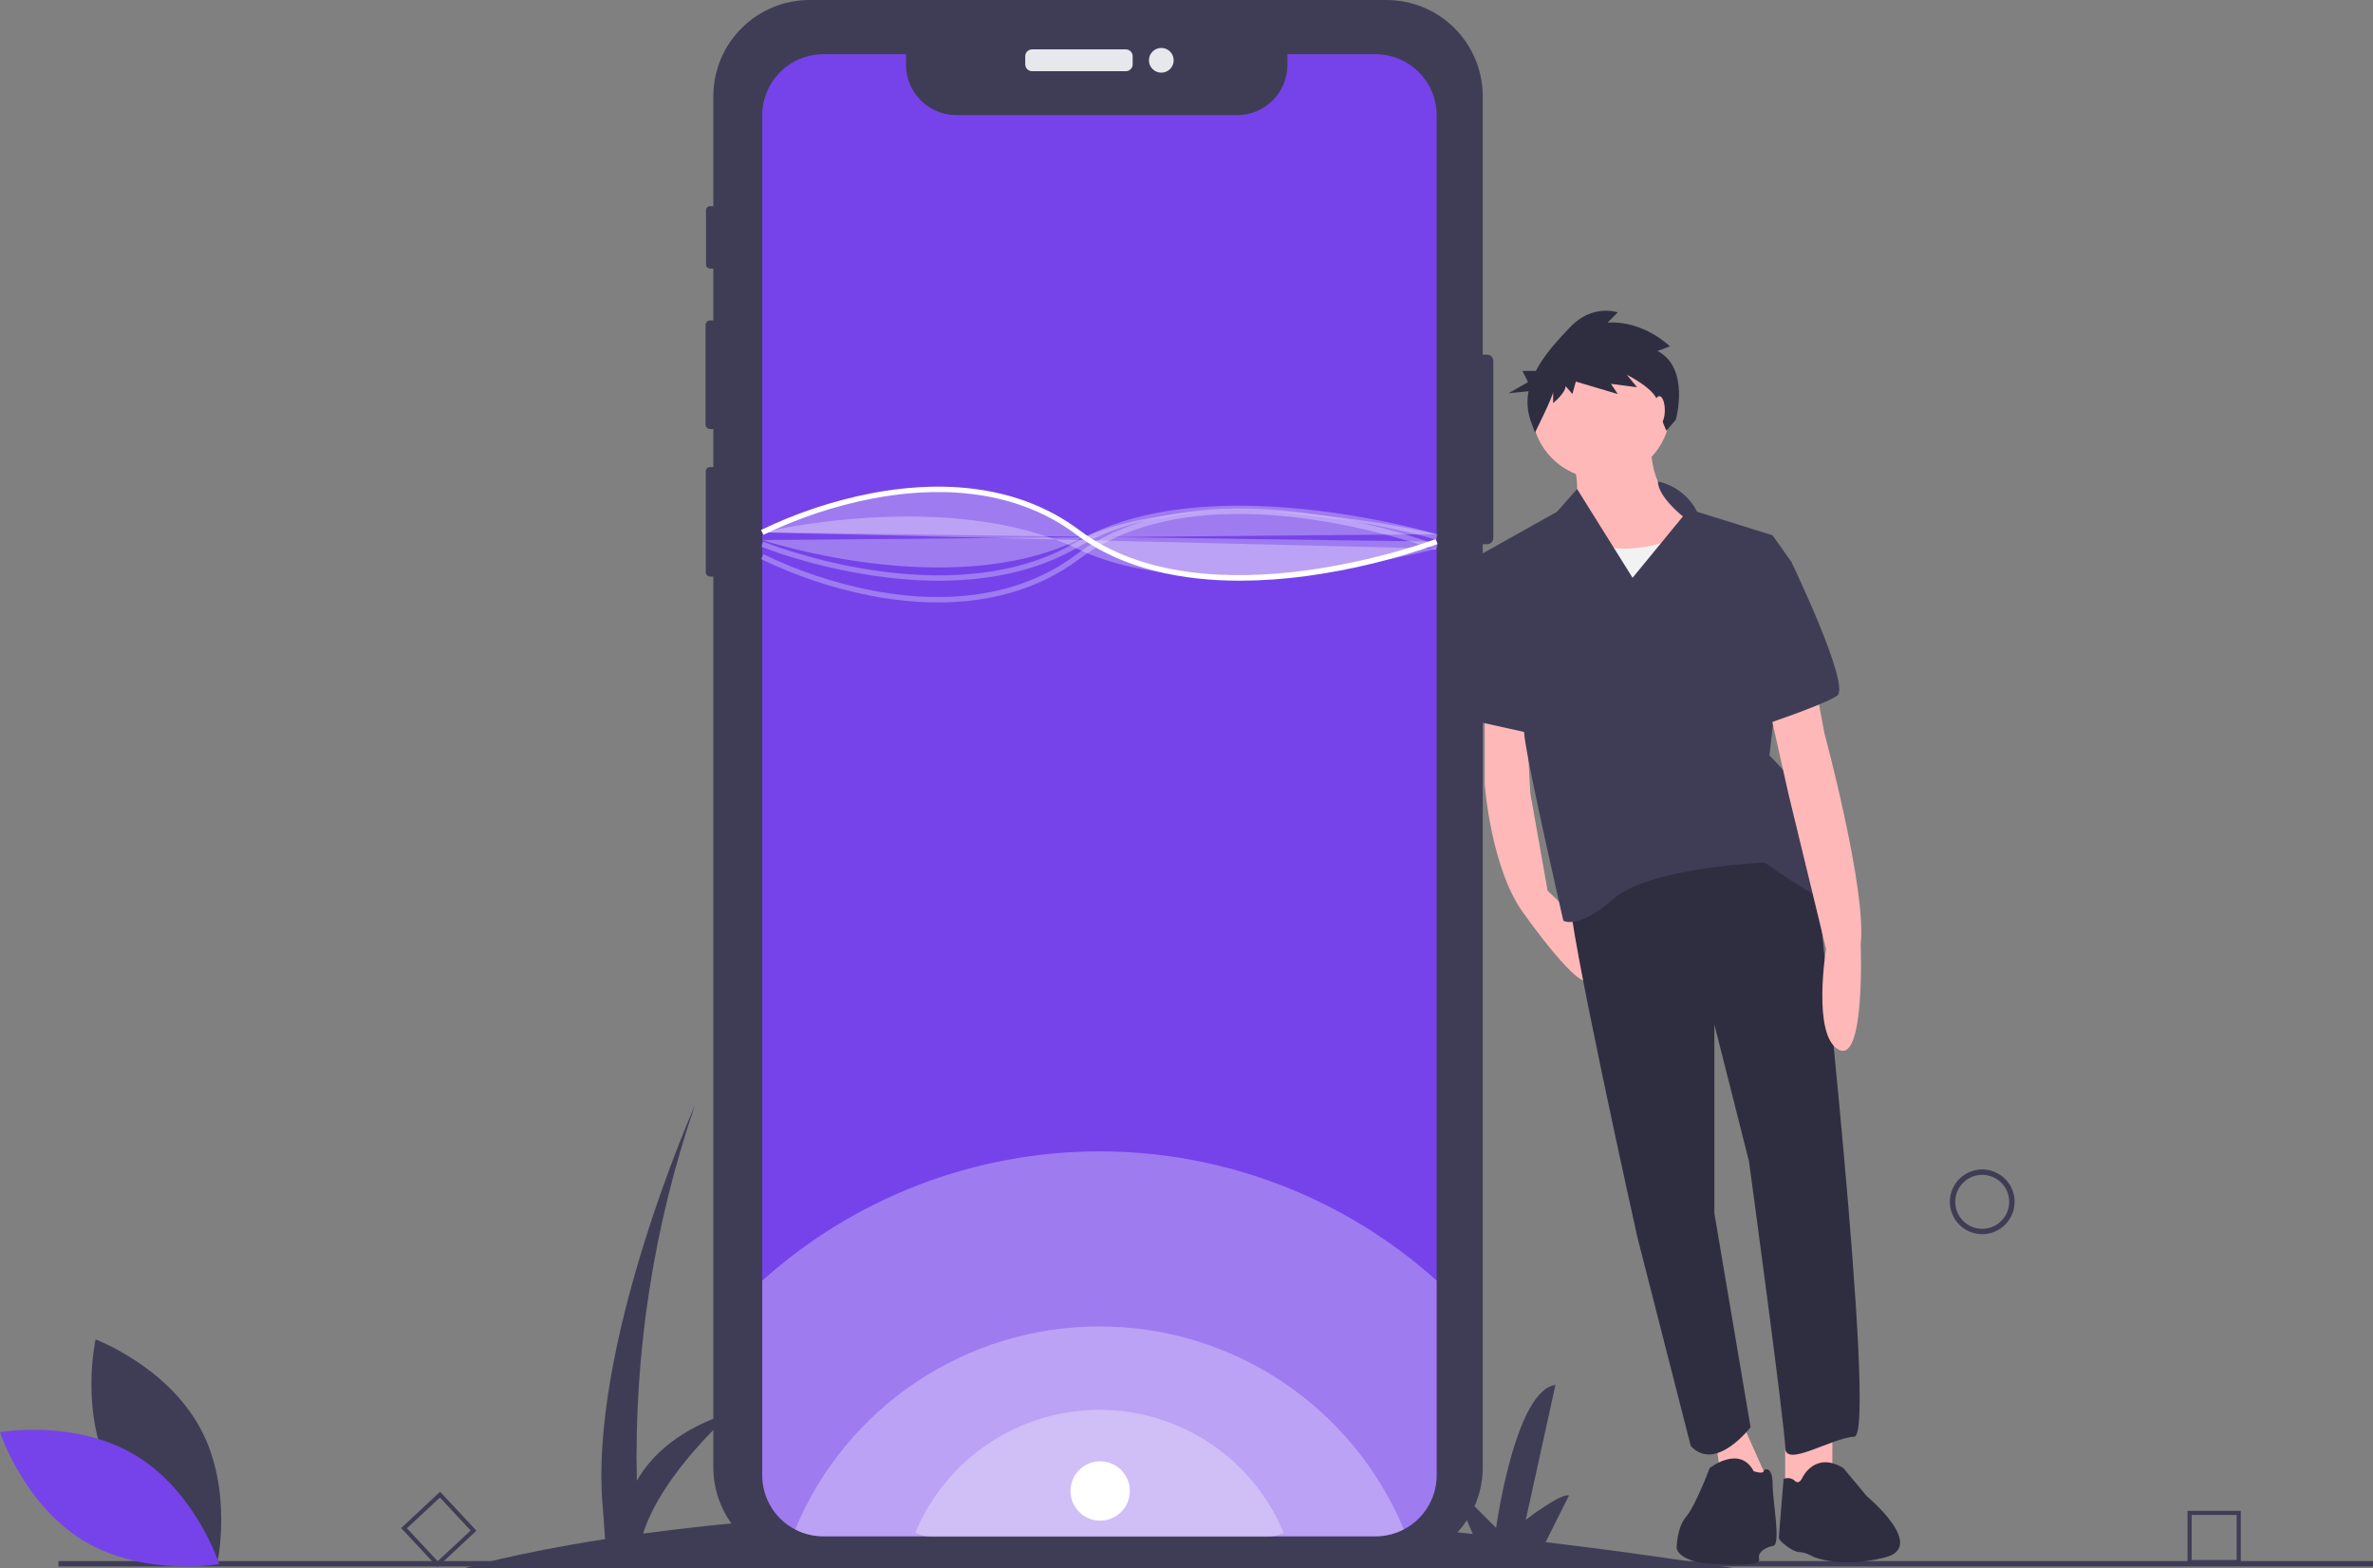 <svg width="233" height="154" viewBox="0 0 233 154" fill="none" xmlns="http://www.w3.org/2000/svg">
<rect x="0" y="0" width="233" height="154" fill="#808080" stroke="none"/>
<path d="M170.346 154C163.903 152.992 157.709 152.134 151.763 151.427L154.053 146.848C153.258 146.583 149.814 149.232 149.814 149.232L152.728 135.987C148.754 136.517 146.9 150.026 146.9 150.026L142.396 145.523L144.613 150.622C126.418 148.71 110.717 148.113 97.519 148.25L99.479 144.331C98.684 144.066 95.24 146.715 95.24 146.715L98.154 133.47C94.18 134 92.326 147.51 92.326 147.51L87.822 143.007L90.17 148.407C81.129 148.67 72.108 149.396 63.142 150.583C65.097 144.492 71.927 138.636 71.927 138.636C66.676 140.269 63.944 142.93 62.53 145.397C62.244 132.882 64.169 120.415 68.218 108.57C68.218 108.57 57.621 132.411 59.21 148.305L59.412 151.128C50.193 152.566 45.567 154 45.567 154H170.346Z" fill="#3F3D56"/>
<path d="M194.632 121.188C194.003 121.188 193.388 121.002 192.866 120.653C192.343 120.303 191.935 119.807 191.695 119.226C191.454 118.645 191.391 118.006 191.514 117.389C191.636 116.773 191.939 116.206 192.384 115.762C192.828 115.317 193.395 115.014 194.012 114.892C194.628 114.769 195.267 114.832 195.848 115.073C196.429 115.313 196.926 115.721 197.275 116.243C197.624 116.766 197.811 117.381 197.811 118.009C197.81 118.852 197.475 119.66 196.879 120.256C196.283 120.852 195.475 121.187 194.632 121.188ZM194.632 115.36C194.108 115.36 193.596 115.516 193.16 115.807C192.724 116.098 192.385 116.512 192.184 116.996C191.984 117.48 191.931 118.012 192.033 118.526C192.136 119.04 192.388 119.512 192.758 119.883C193.129 120.253 193.601 120.505 194.115 120.608C194.629 120.71 195.161 120.657 195.646 120.457C196.13 120.256 196.543 119.917 196.834 119.481C197.126 119.046 197.281 118.533 197.281 118.009C197.28 117.307 197.001 116.634 196.504 116.137C196.007 115.641 195.334 115.361 194.632 115.36Z" fill="#3F3D56"/>
<path d="M220.019 153.583H214.789V148.354H220.019V153.583ZM215.191 153.181H219.616V148.756H215.191V153.181Z" fill="#3F3D56"/>
<path d="M42.956 153.869L39.388 150.045L43.213 146.478L46.78 150.302L42.956 153.869ZM39.957 150.065L42.975 153.301L46.212 150.282L43.193 147.047L39.957 150.065Z" fill="#3F3D56"/>
<path d="M233 153.288H5.741V153.817H233V153.288Z" fill="#3F3D56"/>
<path d="M146.628 35.433V52.832C146.628 52.992 146.564 53.147 146.45 53.26C146.337 53.374 146.183 53.438 146.022 53.438H145.59V144.074C145.59 146.582 144.593 148.987 142.82 150.761C141.046 152.534 138.64 153.531 136.132 153.531H79.494C78.252 153.531 77.023 153.286 75.875 152.811C74.728 152.335 73.686 151.639 72.808 150.761C71.93 149.883 71.233 148.84 70.758 147.693C70.283 146.545 70.039 145.316 70.039 144.074V56.617H69.727C69.613 56.617 69.504 56.572 69.424 56.493C69.343 56.413 69.298 56.304 69.297 56.191V46.289C69.297 46.232 69.308 46.176 69.33 46.124C69.352 46.072 69.383 46.025 69.423 45.985C69.463 45.945 69.51 45.914 69.562 45.892C69.614 45.871 69.67 45.859 69.727 45.86H70.039V42.13H69.724C69.605 42.129 69.491 42.082 69.407 41.997C69.323 41.913 69.276 41.798 69.276 41.679V31.913C69.276 31.794 69.324 31.68 69.408 31.596C69.492 31.512 69.605 31.465 69.724 31.465H70.039V26.373H69.719C69.666 26.374 69.615 26.363 69.566 26.343C69.518 26.323 69.474 26.294 69.437 26.257C69.4 26.22 69.371 26.177 69.351 26.128C69.331 26.08 69.321 26.028 69.321 25.976V20.646C69.321 20.541 69.363 20.439 69.437 20.364C69.512 20.289 69.613 20.247 69.719 20.246H70.039V9.454C70.039 6.947 71.035 4.542 72.808 2.769C74.582 0.996 76.987 9.13266e-05 79.494 0H136.132C138.64 -1.13355e-05 141.045 0.996 142.819 2.769C144.593 4.542 145.589 6.947 145.59 9.454V34.827H146.022C146.183 34.827 146.337 34.891 146.45 35.005C146.564 35.118 146.628 35.272 146.628 35.433Z" fill="#3F3D56"/>
<path d="M110.542 4.849H101.339C100.967 4.849 100.665 5.151 100.665 5.523V6.318C100.665 6.69 100.967 6.992 101.339 6.992H110.542C110.914 6.992 111.215 6.69 111.215 6.318V5.523C111.215 5.151 110.914 4.849 110.542 4.849Z" fill="#E6E8EC"/>
<path d="M114.026 7.136C114.697 7.136 115.241 6.592 115.241 5.921C115.241 5.249 114.697 4.706 114.026 4.706C113.355 4.706 112.811 5.249 112.811 5.921C112.811 6.592 113.355 7.136 114.026 7.136Z" fill="#E6E8EC"/>
<path d="M141.061 11.325V144.858C141.062 145.727 140.874 146.585 140.51 147.373C140.145 148.161 139.614 148.86 138.952 149.423C137.867 150.348 136.487 150.856 135.061 150.856H80.844C79.879 150.857 78.929 150.625 78.073 150.18C77.872 150.077 77.677 149.962 77.49 149.836C76.675 149.286 76.008 148.545 75.546 147.677C75.085 146.809 74.844 145.841 74.844 144.858V11.325C74.844 10.537 74.999 9.756 75.3 9.028C75.602 8.301 76.044 7.639 76.601 7.082C77.158 6.525 77.82 6.083 78.548 5.781C79.276 5.48 80.056 5.325 80.844 5.325H88.959V6.366C88.959 7.676 89.479 8.933 90.406 9.859C91.332 10.786 92.589 11.306 93.899 11.306H121.473C122.783 11.306 124.04 10.786 124.966 9.859C125.893 8.933 126.413 7.676 126.413 6.366V5.325H135.061C135.849 5.324 136.629 5.479 137.357 5.781C138.085 6.082 138.747 6.524 139.304 7.081C139.861 7.639 140.303 8.3 140.605 9.028C140.906 9.756 141.061 10.537 141.061 11.325Z" fill="#7643EA"/>
<path opacity="0.3" d="M141.061 125.743V144.858C141.062 145.727 140.874 146.585 140.51 147.373C140.145 148.161 139.614 148.86 138.952 149.423C137.867 150.348 136.487 150.856 135.061 150.856H80.844C79.879 150.857 78.929 150.625 78.073 150.18C77.872 150.077 77.677 149.962 77.49 149.836C76.675 149.286 76.008 148.545 75.546 147.677C75.085 146.809 74.844 145.841 74.844 144.858V125.751C83.935 117.58 95.727 113.058 107.951 113.057C120.175 113.056 131.968 117.574 141.061 125.743Z" fill="white"/>
<path opacity="0.3" d="M137.837 150.175C136.981 150.625 136.028 150.858 135.061 150.856H80.844C79.879 150.857 78.929 150.625 78.073 150.18C80.527 144.278 84.675 139.234 89.993 135.686C95.311 132.138 101.56 130.244 107.953 130.244C114.346 130.243 120.596 132.136 125.914 135.683C131.233 139.23 135.381 144.273 137.837 150.175Z" fill="white"/>
<path opacity="0.3" d="M126.037 150.495C125.519 150.767 124.942 150.909 124.357 150.907H91.549C90.966 150.908 90.39 150.768 89.873 150.498C91.358 146.927 93.868 143.875 97.086 141.728C100.304 139.581 104.085 138.435 107.954 138.434C111.822 138.434 115.604 139.579 118.823 141.726C122.041 143.872 124.551 146.924 126.037 150.495Z" fill="white"/>
<path d="M121.744 57.02C116.306 57.02 110.337 55.984 105.678 52.49C99.191 47.625 91.198 47.885 85.636 48.959C81.941 49.679 78.355 50.874 74.966 52.513L74.721 52.043C78.151 50.383 81.781 49.172 85.521 48.442C91.193 47.344 99.349 47.082 105.996 52.066C118.447 61.404 140.743 53.017 140.966 52.932L141.156 53.427C136.975 54.917 132.651 55.969 128.253 56.568C126.096 56.862 123.921 57.013 121.744 57.02Z" fill="white"/>
<path opacity="0.3" d="M74.841 52.278C74.841 52.278 93.121 47.851 105.837 53.913C118.553 59.974 141.072 53.868 141.072 53.868" fill="white"/>
<path opacity="0.3" d="M92.098 59.155C89.89 59.145 87.688 58.925 85.521 58.499C81.781 57.768 78.151 56.558 74.721 54.897L74.966 54.428C78.355 56.067 81.941 57.261 85.636 57.981C91.198 59.056 99.191 59.315 105.678 54.45C112.319 49.47 121.62 49.484 128.253 50.373C132.651 50.971 136.975 52.024 141.156 53.514L140.966 54.009C140.742 53.923 118.447 45.536 105.996 54.874C101.637 58.143 96.629 59.155 92.098 59.155Z" fill="white"/>
<path opacity="0.3" d="M92.188 57.022C83.013 57.022 74.865 53.731 74.743 53.68L74.944 53.19C75.126 53.265 93.248 60.581 105.702 53.208C118.372 45.706 140.912 52.402 141.138 52.47L140.984 52.977C140.76 52.91 118.441 46.281 105.972 53.663C101.716 56.183 96.821 57.022 92.188 57.022Z" fill="white"/>
<path opacity="0.3" d="M74.844 53.028C74.844 53.028 93.121 59.089 105.837 53.028C118.553 46.967 141.061 52.455 141.061 52.455" fill="white"/>
<path d="M145.779 69.245V76.968C145.779 76.968 146.397 85.617 149.795 89.942C149.795 89.942 155.356 97.819 156.128 96.12L155.177 90.526L151.958 87.47L150.259 77.894L149.795 69.245H145.779Z" fill="#FFB8B8"/>
<path d="M179.916 139.057V144.772L175.282 146.471V139.829L179.916 139.057Z" fill="#FFB8B8"/>
<path d="M170.493 138.439L173.583 145.39L169.258 147.243L168.331 140.447L170.493 138.439Z" fill="#FFB8B8"/>
<path d="M178.217 85.153C178.217 85.153 184.395 140.911 182.078 141.065C179.761 141.219 175.282 144.154 175.282 142.146C175.282 140.138 171.729 114.036 171.729 114.036L168.331 100.599V119.133L171.884 140.138C171.884 140.138 168.485 144.617 166.014 141.992L160.762 121.45C160.762 121.45 153.811 90.25 154.12 87.779C154.12 87.779 170.03 74.187 178.217 85.153Z" fill="#2F2E41"/>
<path d="M176.981 145.081C176.981 145.081 178.217 142.455 180.997 144.154L183.314 146.934C183.314 146.934 189.288 151.881 185.049 152.94C180.68 154.033 178.062 152.871 178.062 152.871C178.062 152.871 177.29 152.407 176.672 152.407C176.054 152.407 174.664 151.326 174.664 151.017C174.664 150.708 175.127 145.235 175.127 145.235C175.302 145.15 175.499 145.119 175.692 145.147C175.885 145.174 176.065 145.259 176.209 145.39C176.672 145.853 176.981 145.081 176.981 145.081Z" fill="#2F2E41"/>
<path d="M167.868 144.154C167.868 144.154 170.802 141.837 172.193 144.463C172.193 144.463 173.068 144.772 173.171 144.463C173.274 144.154 174.046 144 174.046 145.699C174.046 147.398 174.885 151.635 174.113 151.789C173.34 151.944 172.568 152.407 172.722 153.025C172.877 153.643 171.884 153.73 168.331 153.576C164.778 153.421 164.624 152.031 164.624 152.031C164.624 152.031 164.624 150.023 165.551 148.942C166.477 147.861 167.868 144.154 167.868 144.154Z" fill="#2F2E41"/>
<path d="M162.152 42.988C162.152 42.988 161.38 48.703 166.323 50.711C171.266 52.719 155.356 59.36 153.811 55.499C152.267 51.638 154.12 50.402 154.12 50.402C154.12 50.402 155.665 48.857 154.275 44.687L162.152 42.988Z" fill="#FFB8B8"/>
<path d="M157.21 47.004C160.963 47.004 164.006 43.961 164.006 40.208C164.006 36.455 160.963 33.412 157.21 33.412C153.456 33.412 150.413 36.455 150.413 40.208C150.413 43.961 153.456 47.004 157.21 47.004Z" fill="#FFB8B8"/>
<path d="M165.087 52.564C165.087 52.564 160.453 55.035 155.974 53.182C151.494 51.328 151.649 59.36 151.649 59.36L153.966 65.384L170.03 63.839L168.949 54.572L165.087 52.564Z" fill="#F2F2F2"/>
<path d="M162.785 47.279C163.608 47.454 164.381 47.811 165.047 48.325C165.713 48.839 166.254 49.496 166.632 50.247L174.046 52.564L175.9 55.19L173.737 74.187C173.737 74.187 177.753 78.049 177.753 80.211C177.753 82.373 182.696 89.787 180.225 88.86C177.753 87.934 173.274 84.69 173.274 84.69C173.274 84.69 161.998 85.153 158.445 88.243C154.893 91.332 153.502 90.405 153.502 90.405C153.502 90.405 149.795 74.342 149.641 71.871C149.486 69.399 145.161 54.572 145.161 54.572L152.885 50.247L154.852 48.016L160.299 56.734L165.242 50.711C165.242 50.711 162.8 48.79 162.785 47.279Z" fill="#3F3D56"/>
<path d="M178.217 67.083L179.143 72.025C179.143 72.025 183.314 87.47 182.696 92.722C182.696 92.722 183.16 104.46 180.534 103.07C177.908 101.68 179.298 93.185 179.298 93.185L175.591 77.894L173.583 68.936L178.217 67.083Z" fill="#FFB8B8"/>
<path d="M174.355 54.263L175.9 55.19C175.9 55.19 181.769 67.391 180.379 68.318C178.989 69.245 172.965 71.253 172.965 71.253L174.355 54.263Z" fill="#3F3D56"/>
<path d="M148.868 54.572L145.238 54.495L144.389 55.962L145.47 70.944L151.031 72.18L148.868 54.572Z" fill="#3F3D56"/>
<path d="M162.744 34.461L163.969 34.015C163.969 34.015 161.408 31.454 157.844 31.677L158.846 30.674C158.846 30.674 156.396 29.784 154.169 32.122C152.998 33.351 151.643 34.796 150.799 36.424H149.487L150.034 37.519L148.118 38.614L150.085 38.417C149.899 39.363 149.963 40.34 150.271 41.253L150.716 42.478C150.716 42.478 152.498 38.915 152.498 38.469V39.583C152.498 39.583 153.723 38.581 153.723 37.913L154.392 38.692L154.726 37.467L158.846 38.692L158.178 37.69L160.739 38.024L159.737 36.799C159.737 36.799 162.633 38.247 162.744 39.471C162.855 40.696 163.62 42.293 163.62 42.293L164.547 41.212C164.547 41.212 165.974 36.131 162.744 34.461Z" fill="#2F2E41"/>
<path d="M162.925 41.675C163.223 41.675 163.465 41.053 163.465 40.285C163.465 39.518 163.223 38.895 162.925 38.895C162.626 38.895 162.384 39.518 162.384 40.285C162.384 41.053 162.626 41.675 162.925 41.675Z" fill="#FFB8B8"/>
<path d="M11.03 144.905C14.322 151.011 21.31 153.632 21.31 153.632C21.31 153.632 22.96 146.353 19.668 140.248C16.375 134.142 9.387 131.521 9.387 131.521C9.387 131.521 7.737 138.799 11.03 144.905Z" fill="#3F3D56"/>
<path d="M13.293 142.896C19.237 146.472 21.527 153.575 21.527 153.575C21.527 153.575 14.178 154.88 8.234 151.304C2.289 147.728 0 140.625 0 140.625C0 140.625 7.348 139.32 13.293 142.896Z" fill="#7643EA"/>
<path opacity="0.3" d="M74.844 52.278C74.844 52.278 93.121 42.742 105.837 52.278C118.553 61.815 141.061 53.179 141.061 53.179" fill="white"/>
<path d="M108.022 149.318C109.632 149.318 110.937 148.013 110.937 146.404C110.937 144.795 109.632 143.49 108.022 143.49C106.413 143.49 105.108 144.795 105.108 146.404C105.108 148.013 106.413 149.318 108.022 149.318Z" fill="white"/>
</svg>
